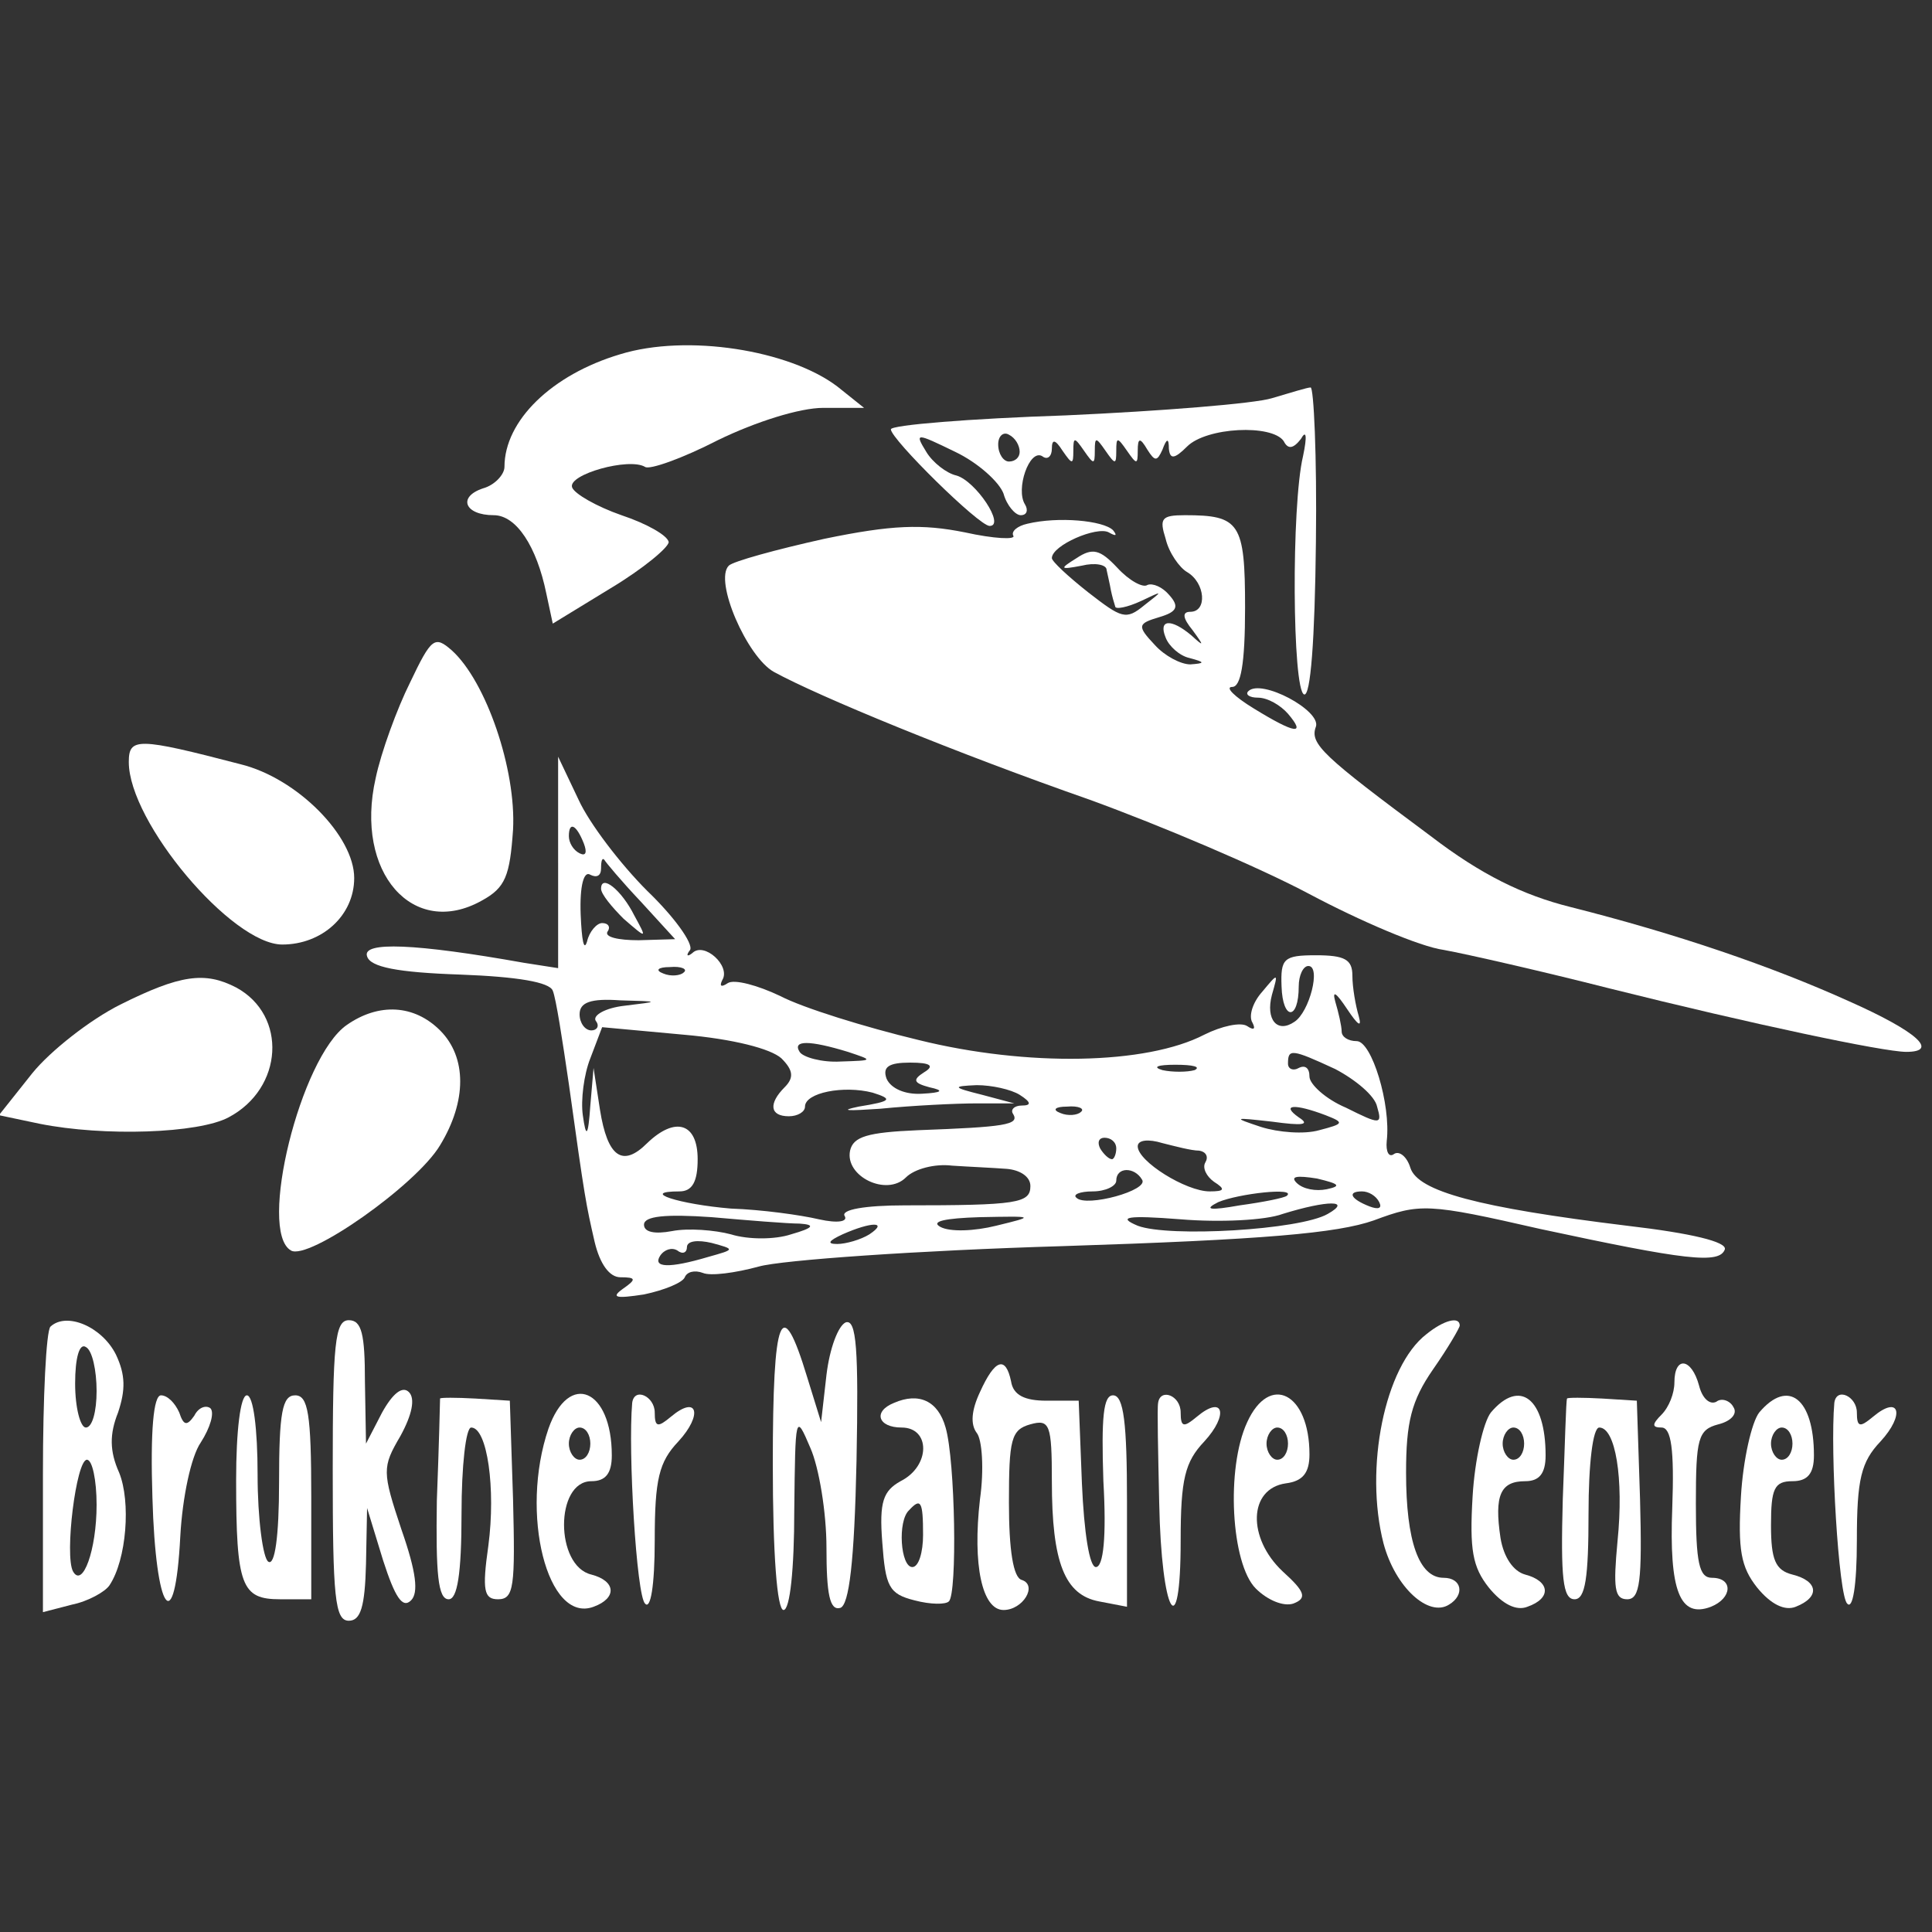 <?xml version="1.0" standalone="no"?>
<!DOCTYPE svg PUBLIC "-//W3C//DTD SVG 20010904//EN"
 "http://www.w3.org/TR/2001/REC-SVG-20010904/DTD/svg10.dtd">
<svg version="1.0" xmlns="http://www.w3.org/2000/svg"
 width="180pt" height="180pt" viewBox="0 0 180 180"
 preserveAspectRatio="xMidYMid meet">
<rect x="0" y="0" width="180" height="180" fill="#333333" stroke="none"/>
<g transform="translate(0,180) scale(0.1,-0.1)"
fill="#000000" stroke="none">
<path fill="#fff" d="M578 1470 c-64 -19 -108 -62 -108 -105 0 -7 -9 -17 -20 -20 -24 -8
-17 -25 10 -25 21 0 40 -29 49 -73 l6 -28 54 33 c30 18 54 38 54 43 -1 6 -20
17 -44 25 -23 8 -44 20 -46 26 -4 12 53 28 68 19 4 -3 35 8 68 25 35 17 76 30
98 30 l38 0 -25 20 c-45 34 -140 49 -202 30z"/>
<path fill="#fff" d="M1185 1429 c-16 -5 -103 -12 -192 -16 -90 -3 -163 -9 -163 -13 0 -9
82 -90 92 -90 15 0 -13 42 -31 47 -9 2 -22 12 -28 22 -11 18 -10 18 27 0 21
-10 41 -28 45 -39 3 -11 11 -20 16 -20 6 0 7 5 4 10 -9 14 4 52 16 45 5 -4 9
0 9 7 0 9 3 9 10 -2 9 -13 10 -13 10 0 0 13 1 13 10 0 9 -13 10 -13 10 0 0 13
1 13 10 0 9 -13 10 -13 10 0 0 13 1 13 10 0 9 -13 10 -13 10 0 0 12 2 13 9 1
7 -11 9 -11 14 0 4 11 6 11 6 1 1 -10 5 -10 17 2 18 18 79 21 90 5 4 -8 9 -7
16 2 5 9 6 3 2 -16 -11 -46 -10 -218 1 -222 6 -2 10 50 11 142 1 80 -2 145 -5
144 -3 0 -19 -5 -36 -10z m-235 -50 c0 -5 -4 -9 -10 -9 -5 0 -10 7 -10 16 0 8
5 12 10 9 6 -3 10 -10 10 -16z"/>
<path fill="#fff" d="M957 1312 c-9 -2 -15 -7 -13 -11 3 -4 -18 -3 -45 3 -40 8 -68 7 -131
-6 -45 -10 -85 -21 -89 -25 -14 -14 17 -85 42 -99 42 -23 171 -76 294 -119 66
-24 158 -63 205 -88 47 -25 103 -49 125 -52 22 -4 92 -20 155 -36 132 -33 255
-59 276 -59 31 0 10 19 -53 47 -73 33 -161 63 -260 88 -44 11 -83 30 -130 66
-101 75 -113 86 -107 102 5 15 -51 45 -63 33 -3 -3 1 -6 9 -6 9 0 21 -7 28
-15 17 -20 7 -19 -32 5 -18 11 -27 20 -20 20 8 0 12 21 12 74 0 79 -5 86 -56
86 -22 0 -24 -3 -18 -22 3 -13 13 -27 20 -31 17 -10 19 -37 3 -37 -8 0 -7 -6
2 -17 11 -15 11 -16 -1 -5 -19 16 -31 15 -24 -2 3 -8 13 -17 22 -19 15 -4 15
-5 1 -6 -9 0 -24 8 -33 18 -17 18 -16 20 4 26 17 5 19 10 9 21 -6 7 -15 11
-20 9 -4 -3 -17 4 -28 16 -16 17 -23 19 -38 9 -16 -10 -16 -11 5 -7 12 3 23 1
23 -4 1 -5 3 -13 4 -19 1 -5 3 -12 4 -15 0 -3 11 -1 24 5 21 10 21 10 3 -4
-17 -14 -21 -12 -52 12 -19 15 -34 29 -34 32 0 12 42 30 53 24 7 -4 8 -3 4 2
-9 9 -51 13 -80 6z"/>
<path fill="#fff" d="M382 1164 c-12 -24 -27 -65 -32 -89 -20 -88 35 -150 99 -114 22 12
26 23 29 66 3 56 -25 138 -57 167 -16 14 -19 12 -39 -30z"/>
<path fill="#fff" d="M120 1090 c0 -56 96 -170 143 -170 37 0 67 27 67 62 0 39 -53 93
-106 106 -96 25 -104 25 -104 2z"/>
<path fill="#fff" d="M520 996 l0 -98 -32 5 c-101 18 -151 20 -146 6 3 -10 28 -15 87 -17
53 -2 83 -7 86 -15 3 -7 9 -46 15 -87 15 -108 16 -112 24 -147 5 -21 14 -33
24 -33 15 0 15 -2 2 -11 -11 -8 -6 -9 20 -5 19 4 36 11 38 16 2 5 9 7 17 4 7
-3 30 0 52 6 21 6 148 15 283 19 187 6 256 12 290 24 43 16 50 16 155 -8 135
-29 167 -33 172 -19 2 7 -31 15 -91 22 -139 17 -195 32 -202 54 -3 10 -10 16
-15 13 -5 -4 -8 2 -7 12 4 34 -14 93 -28 93 -8 0 -14 4 -14 9 0 5 -3 18 -6 28
-3 11 1 8 11 -7 10 -15 14 -18 11 -7 -3 10 -6 27 -6 38 0 15 -7 19 -34 19 -30
0 -33 -3 -32 -29 1 -32 16 -32 16 0 0 10 4 19 9 19 12 0 1 -43 -13 -52 -16
-11 -27 2 -21 25 6 21 6 21 -9 3 -9 -10 -13 -23 -9 -29 3 -6 1 -7 -5 -3 -6 4
-24 0 -40 -8 -54 -28 -165 -30 -266 -5 -50 12 -108 30 -129 41 -21 10 -43 16
-49 12 -6 -4 -8 -3 -5 3 8 13 -17 36 -28 25 -5 -4 -6 -2 -2 3 3 6 -15 31 -40
55 -25 25 -54 63 -64 85 l-19 40 0 -99z m24 18 c3 -8 2 -12 -4 -9 -6 3 -10 10
-10 16 0 14 7 11 14 -7z m53 -54 l32 -35 -34 -1 c-19 0 -32 3 -29 8 3 4 1 8
-5 8 -5 0 -12 -8 -14 -17 -3 -10 -5 1 -6 25 -1 27 3 41 9 37 6 -3 10 -1 10 6
0 7 1 10 3 8 1 -2 16 -20 34 -39z m40 -66 c-3 -3 -12 -4 -19 -1 -8 3 -5 6 6 6
11 1 17 -2 13 -5z m-55 -31 c-18 -2 -30 -9 -27 -14 4 -5 1 -9 -4 -9 -6 0 -11
7 -11 15 0 11 10 15 38 13 37 -1 37 -1 4 -5z m146 -49 c11 -11 12 -18 3 -27
-15 -15 -14 -27 4 -27 8 0 15 4 15 9 0 13 36 20 63 13 19 -6 18 -8 -13 -13
-19 -4 -10 -4 20 -2 30 3 71 5 90 5 l35 0 -30 8 c-28 7 -28 8 -5 9 14 0 32 -4
40 -9 11 -7 11 -10 2 -10 -7 0 -11 -4 -8 -8 6 -10 -8 -12 -89 -15 -47 -2 -60
-6 -63 -19 -5 -24 34 -43 52 -25 8 8 27 13 43 11 15 -1 38 -2 51 -3 12 -1 22
-7 22 -16 0 -16 -12 -18 -117 -18 -37 0 -60 -4 -56 -10 3 -5 -6 -7 -24 -3 -17
4 -53 9 -82 10 -48 4 -86 16 -48 16 12 0 17 9 17 30 0 34 -21 40 -47 15 -23
-23 -37 -13 -44 31 l-6 39 -3 -35 c-2 -29 -4 -31 -7 -9 -2 14 1 38 7 53 l11
29 76 -7 c46 -4 81 -13 91 -22z m62 6 c24 -8 24 -8 -7 -9 -17 -1 -35 4 -38 9
-7 11 9 11 45 0z m454 -16 c19 -10 37 -25 39 -35 5 -17 3 -17 -29 -1 -19 8
-34 22 -34 29 0 8 -4 11 -10 8 -5 -3 -10 -1 -10 4 0 14 3 14 44 -5z m-383 -3
c-11 -7 -10 -10 5 -14 14 -3 12 -5 -7 -6 -16 -1 -29 5 -33 14 -4 11 2 15 22
15 19 0 23 -3 13 -9z m252 2 c-7 -2 -21 -2 -30 0 -10 3 -4 5 12 5 17 0 24 -2
18 -5z m-106 -39 c-3 -3 -12 -4 -19 -1 -8 3 -5 6 6 6 11 1 17 -2 13 -5z m228
-3 c18 -7 17 -8 -6 -14 -14 -4 -38 -2 -54 3 -27 9 -26 9 10 5 29 -4 36 -3 25
4 -17 12 -4 13 25 2z m-195 -31 c0 -5 -2 -10 -4 -10 -3 0 -8 5 -11 10 -3 6 -1
10 4 10 6 0 11 -4 11 -10z m77 -2 c7 -1 9 -6 6 -11 -3 -5 1 -13 8 -18 11 -7
10 -9 -4 -9 -22 0 -67 28 -67 42 0 6 10 7 23 3 12 -3 27 -7 34 -7z m-53 -27
c7 -10 -52 -26 -61 -17 -4 3 3 6 15 6 12 0 22 5 22 10 0 13 17 13 24 1z m172
-9 c-10 -2 -22 0 -28 6 -6 6 0 7 19 4 21 -5 23 -7 9 -10z m-37 -6 c-2 -2 -22
-6 -44 -9 -28 -5 -34 -4 -20 3 19 8 73 14 64 6z m86 -6 c3 -6 -1 -7 -9 -4 -18
7 -21 14 -7 14 6 0 13 -4 16 -10z m-48 -11 c-26 -15 -148 -22 -177 -11 -19 8
-11 10 40 6 36 -3 79 -1 95 5 42 13 65 13 42 0z m-492 -9 c15 -1 13 -4 -8 -10
-15 -5 -40 -5 -56 0 -15 4 -40 6 -55 3 -16 -3 -26 -1 -26 6 0 8 20 10 63 7 34
-3 71 -6 82 -6z m183 -2 c-20 -5 -43 -6 -52 -1 -9 5 4 8 37 9 51 1 52 1 15 -8z
m-118 -8 c-8 -5 -22 -9 -30 -9 -10 0 -8 3 5 9 27 12 43 12 25 0z m-150 -21
c-37 -11 -52 -10 -45 1 4 6 11 8 16 5 5 -4 9 -2 9 3 0 6 10 7 23 4 22 -6 22
-6 -3 -13z"/>
<path fill="#fff" d="M560 972 c0 -5 10 -17 21 -28 22 -19 22 -19 10 3 -12 24 -31 39 -31
25z"/>
<path fill="#fff" d="M112 864 c-28 -14 -65 -43 -82 -64 l-31 -39 38 -8 c60 -12 148 -9
176 6 51 27 55 95 7 121 -29 15 -52 12 -108 -16z"/>
<path fill="#fff" d="M323 845 c-43 -30 -83 -192 -52 -210 16 -10 117 61 139 98 25 41 25
82 0 107 -24 24 -57 26 -87 5z"/>
<path fill="#fff" d="M47 564 c-4 -4 -7 -66 -7 -137 l0 -129 27 7 c15 3 31 12 35 18 16 24
20 78 9 105 -9 20 -9 36 -1 56 7 21 7 35 -2 54 -13 26 -46 40 -61 26z m43 -60
c0 -19 -4 -34 -10 -34 -5 0 -10 18 -10 41 0 24 4 38 10 34 6 -3 10 -22 10 -41z
m0 -106 c0 -42 -13 -78 -22 -62 -8 15 3 104 13 104 5 0 9 -19 9 -42z"/>
<path fill="#fff" d="M310 430 c0 -118 2 -140 15 -140 11 0 15 13 16 53 l1 52 15 -49 c11
-34 18 -45 26 -37 7 7 5 26 -9 66 -18 54 -18 58 -1 87 11 20 14 35 8 41 -6 6
-15 -1 -25 -19 l-15 -29 -1 58 c0 44 -3 57 -15 57 -13 0 -15 -22 -15 -140z"/>
<path fill="#fff" d="M720 436 c0 -84 4 -136 10 -136 6 0 10 38 10 93 1 89 1 91 15 58 8
-18 15 -60 15 -93 0 -43 3 -59 13 -56 8 3 13 42 15 137 2 104 0 132 -10 129
-7 -3 -15 -24 -18 -49 l-5 -44 -13 42 c-24 79 -32 59 -32 -81z"/>
<path fill="#fff" d="M1329 557 c-39 -30 -58 -125 -40 -195 11 -41 42 -69 61 -57 15 9 12
25 -5 25 -23 0 -35 34 -35 98 0 47 5 67 25 96 14 20 25 39 25 41 0 9 -15 5
-31 -8z"/>
<path fill="#fff" d="M913 503 c-8 -17 -9 -30 -3 -38 5 -6 7 -34 3 -62 -7 -61 2 -103 22
-103 18 0 32 23 17 28 -8 2 -12 28 -12 72 0 59 2 68 20 73 18 5 20 0 20 -53 0
-76 12 -106 44 -112 l26 -5 0 98 c0 73 -3 99 -13 99 -9 0 -11 -20 -9 -80 3
-52 0 -80 -7 -80 -6 0 -11 32 -13 78 l-3 77 -30 0 c-20 0 -31 5 -33 18 -5 24
-15 21 -29 -10z"/>
<path fill="#fff" d="M1560 512 c0 -10 -5 -23 -12 -30 -9 -9 -9 -12 0 -12 9 0 12 -20 10
-75 -3 -77 7 -103 36 -92 20 8 21 27 1 27 -12 0 -15 14 -15 69 0 61 2 69 21
74 12 3 18 10 14 16 -3 6 -11 9 -16 5 -6 -3 -13 3 -16 15 -7 26 -23 28 -23 3z"/>
<path fill="#fff" d="M142 405 c3 -108 21 -133 26 -36 2 36 10 74 19 87 9 14 13 28 9 32
-4 3 -11 1 -15 -7 -7 -10 -10 -9 -14 3 -4 9 -11 16 -17 16 -7 0 -10 -33 -8
-95z"/>
<path fill="#fff" d="M220 421 c0 -99 5 -111 41 -111 l29 0 0 95 c0 78 -3 95 -15 95 -12 0
-15 -16 -15 -81 0 -51 -4 -78 -10 -74 -5 3 -10 40 -10 81 0 43 -4 74 -10 74
-6 0 -10 -33 -10 -79z"/>
<path fill="#fff" d="M410 497 c0 -1 -1 -44 -3 -95 -1 -68 1 -92 11 -92 8 0 12 23 12 80 0
44 4 80 9 80 15 0 23 -57 16 -110 -6 -42 -4 -50 9 -50 15 0 16 12 14 93 l-3
92 -32 2 c-18 1 -33 1 -33 0z"/>
<path fill="#fff" d="M511 469 c-27 -79 -1 -182 42 -166 22 8 21 24 -2 30 -34 8 -34 87 0
87 13 0 19 7 19 24 0 62 -40 79 -59 25z m39 -14 c0 -8 -4 -15 -10 -15 -5 0
-10 7 -10 15 0 8 5 15 10 15 6 0 10 -7 10 -15z"/>
<path fill="#fff" d="M589 493 c-4 -45 4 -180 12 -187 5 -6 9 16 9 59 0 57 4 73 22 92 23
25 18 44 -7 23 -12 -10 -15 -10 -15 4 0 15 -19 24 -21 9z"/>
<path fill="#fff" d="M833 493 c-20 -8 -15 -23 7 -23 27 0 27 -36 -1 -50 -16 -9 -20 -19
-17 -57 3 -41 6 -48 30 -54 15 -4 29 -4 32 -1 8 7 6 131 -3 162 -7 25 -25 33
-48 23z m27 -123 c0 -16 -4 -30 -10 -30 -11 0 -14 43 -3 53 11 12 13 8 13 -23z"/>
<path fill="#fff" d="M1079 493 c-1 -5 0 -46 1 -93 2 -104 20 -135 20 -35 0 57 4 73 22 92
23 25 18 44 -7 23 -12 -10 -15 -10 -15 4 0 16 -19 23 -21 9z"/>
<path fill="#fff" d="M1162 475 c-20 -43 -15 -132 8 -155 11 -11 26 -17 35 -14 13 5 11 11
-10 30 -33 31 -32 77 3 82 16 2 22 10 22 27 0 57 -37 76 -58 30z m38 -20 c0
-8 -4 -15 -10 -15 -5 0 -10 7 -10 15 0 8 5 15 10 15 6 0 10 -7 10 -15z"/>
<path fill="#fff" d="M1389 484 c-7 -9 -15 -44 -17 -78 -3 -50 0 -66 15 -85 13 -16 26 -22
36 -18 23 8 21 24 -2 30 -11 3 -20 16 -23 34 -6 40 0 53 23 53 13 0 19 7 19
24 0 53 -24 72 -51 40z m31 -29 c0 -8 -4 -15 -10 -15 -5 0 -10 7 -10 15 0 8 5
15 10 15 6 0 10 -7 10 -15z"/>
<path fill="#fff" d="M1460 497 c-1 -1 -2 -44 -4 -94 -2 -73 0 -93 11 -93 10 0 13 20 13
80 0 46 4 80 10 80 15 0 23 -47 17 -106 -4 -43 -3 -54 9 -54 12 0 14 17 12 93
l-3 92 -32 2 c-18 1 -33 1 -33 0z"/>
<path fill="#fff" d="M1639 484 c-7 -9 -15 -44 -17 -78 -3 -50 0 -66 15 -85 13 -16 26 -22
36 -18 23 9 21 24 -3 30 -16 4 -20 14 -20 46 0 34 3 41 20 41 14 0 20 7 20 24
0 53 -24 72 -51 40z m31 -29 c0 -8 -4 -15 -10 -15 -5 0 -10 7 -10 15 0 8 5 15
10 15 6 0 10 -7 10 -15z"/>
<path fill="#fff" d="M1709 493 c-4 -45 4 -180 12 -187 5 -6 9 16 9 59 0 57 4 73 22 92 23
25 18 44 -7 23 -12 -10 -15 -10 -15 4 0 15 -19 24 -21 9z"/>
</g>
</svg>
